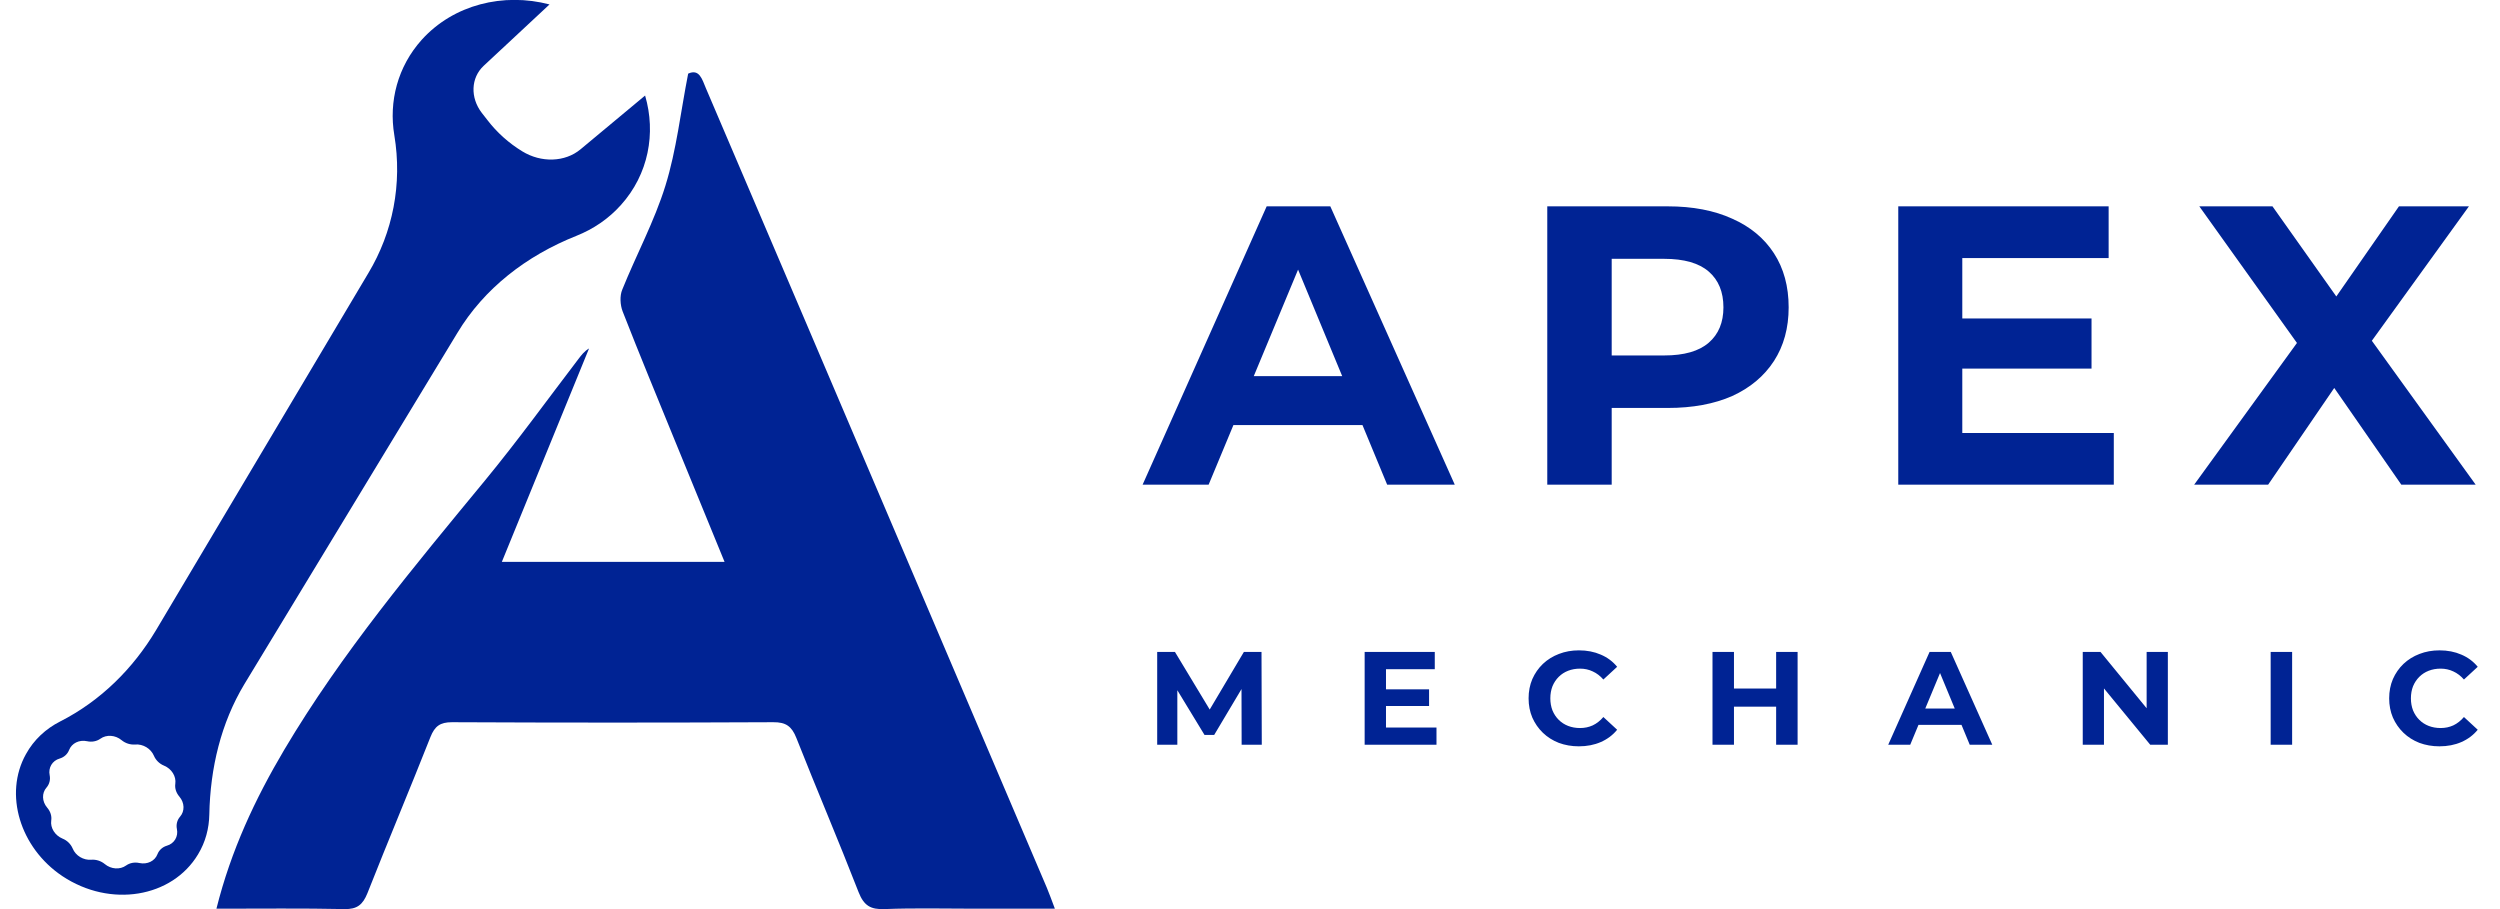<svg width="121" height="44" viewBox="0 0 121 44" fill="none" xmlns="http://www.w3.org/2000/svg">
<g clip-path="url(#clip0_142_1338)">
<path d="M9.585 41.351C9.947 40.754 10.119 40.093 10.131 39.42C10.176 37.165 10.697 34.992 11.828 33.112L22.136 16.114C23.426 13.967 25.472 12.379 27.899 11.414C28.713 11.09 29.45 10.595 30.054 9.921C31.388 8.435 31.757 6.447 31.223 4.624L28.096 7.228C27.347 7.851 26.196 7.889 25.275 7.323C24.62 6.923 24.049 6.409 23.591 5.812L23.318 5.462C22.752 4.725 22.79 3.766 23.407 3.188L26.597 0.215C24.372 -0.369 21.958 0.215 20.413 1.924C19.244 3.226 18.812 4.916 19.085 6.542C19.479 8.911 19.009 11.249 17.833 13.211L7.551 30.502C6.446 32.35 4.882 33.919 2.906 34.922C2.22 35.272 1.641 35.799 1.254 36.504C0.18 38.429 0.961 41.027 3.02 42.405C5.34 43.949 8.327 43.447 9.585 41.351ZM3.516 41.065C3.427 40.855 3.249 40.677 3.027 40.589C2.658 40.436 2.429 40.068 2.48 39.712C2.512 39.496 2.442 39.274 2.283 39.089C2.029 38.791 2.016 38.384 2.251 38.118C2.391 37.959 2.448 37.736 2.404 37.52C2.328 37.158 2.531 36.815 2.887 36.714C3.103 36.65 3.268 36.498 3.344 36.301C3.472 35.971 3.834 35.793 4.215 35.875C4.444 35.926 4.679 35.882 4.857 35.755C5.149 35.545 5.581 35.57 5.886 35.825C6.071 35.977 6.312 36.053 6.541 36.034C6.922 36.002 7.303 36.231 7.45 36.58C7.539 36.79 7.717 36.968 7.939 37.057C8.308 37.209 8.536 37.578 8.485 37.933C8.454 38.149 8.524 38.372 8.682 38.556C8.937 38.854 8.949 39.261 8.714 39.528C8.574 39.687 8.517 39.909 8.562 40.125C8.638 40.487 8.435 40.83 8.079 40.931C7.863 40.995 7.697 41.148 7.621 41.344C7.494 41.675 7.132 41.852 6.744 41.77C6.515 41.719 6.28 41.764 6.102 41.891C5.81 42.1 5.378 42.075 5.073 41.821C4.889 41.668 4.647 41.592 4.418 41.611C4.043 41.643 3.662 41.421 3.516 41.065Z" fill="#002394"/>
<path d="M24.633 11.3C23.636 11.414 22.549 11.129 21.685 10.525C20.82 9.922 20.191 9.007 19.969 8.048C20.89 9.75 22.689 11.078 24.633 11.3Z" fill="#002394"/>
<path d="M25.383 0.553C24.753 1.004 24.162 1.486 23.584 1.982C23.438 2.103 23.292 2.23 23.152 2.357C23.006 2.49 22.872 2.598 22.72 2.751C22.574 2.897 22.453 3.068 22.364 3.252C22.269 3.437 22.199 3.633 22.161 3.837C22.084 4.25 22.129 4.688 22.281 5.101C22.358 5.31 22.472 5.501 22.593 5.691C22.726 5.882 22.86 6.028 22.993 6.193C23.54 6.854 24.232 7.413 25.008 7.781C24.328 7.267 23.743 6.67 23.279 6.009C23.165 5.838 23.031 5.666 22.93 5.514C22.834 5.348 22.745 5.183 22.694 5.005C22.58 4.662 22.548 4.294 22.618 3.957C22.675 3.614 22.834 3.303 23.063 3.043C23.171 2.916 23.323 2.776 23.451 2.649C23.584 2.515 23.718 2.382 23.851 2.242C24.372 1.696 24.893 1.143 25.383 0.553Z" fill="#002394"/>
<path d="M30.861 5.691C30.893 6.924 30.499 8.08 29.806 9.001C29.45 9.458 29.031 9.865 28.541 10.189C28.3 10.347 28.04 10.493 27.766 10.614C27.499 10.729 27.194 10.843 26.915 10.97C25.777 11.484 24.722 12.151 23.82 12.971C22.911 13.784 22.168 14.749 21.634 15.81C22.326 14.838 23.153 13.974 24.074 13.231C25.002 12.488 26.031 11.859 27.143 11.364C27.423 11.237 27.696 11.129 27.995 10.995C28.287 10.862 28.561 10.703 28.815 10.525C29.323 10.163 29.768 9.719 30.105 9.21C30.448 8.702 30.689 8.131 30.823 7.533C30.944 6.93 30.969 6.308 30.861 5.691Z" fill="#002394"/>
<path d="M1.762 36.797C2.2 36.206 2.772 35.768 3.452 35.482C3.802 35.33 4.126 35.133 4.45 34.942C4.768 34.739 5.073 34.523 5.365 34.288C5.943 33.818 6.464 33.284 6.915 32.706C7.367 32.128 7.754 31.5 8.04 30.826C7.583 31.398 7.119 31.951 6.623 32.471C6.369 32.725 6.127 32.992 5.854 33.227C5.594 33.475 5.32 33.71 5.041 33.939C4.482 34.396 3.884 34.809 3.249 35.177C2.588 35.539 2.022 36.111 1.762 36.797Z" fill="#002394"/>
<path d="M10.475 43.981C11.186 41.142 12.349 38.671 13.754 36.295C16.537 31.601 20.032 27.434 23.489 23.236C25.053 21.336 26.495 19.342 27.988 17.386C28.135 17.195 28.274 17.004 28.51 16.865C27.118 20.276 25.726 23.687 24.29 27.193C27.938 27.193 31.439 27.193 35.068 27.193C34.242 25.179 33.447 23.236 32.653 21.298C31.808 19.227 30.95 17.157 30.136 15.073C30.016 14.762 29.99 14.318 30.117 14.019C30.797 12.329 31.674 10.71 32.208 8.982C32.742 7.26 32.939 5.437 33.307 3.564C33.848 3.316 33.981 3.83 34.165 4.269C35.767 8.029 37.375 11.789 38.982 15.55C42.878 24.69 46.773 33.831 50.669 42.971C50.79 43.257 50.891 43.549 51.056 43.981C49.697 43.981 48.464 43.981 47.225 43.981C45.75 43.981 44.282 43.943 42.808 44C42.134 44.026 41.81 43.829 41.556 43.181C40.584 40.678 39.529 38.214 38.544 35.717C38.322 35.158 38.042 34.949 37.425 34.955C32.24 34.98 27.061 34.98 21.875 34.955C21.303 34.955 21.043 35.145 20.833 35.673C19.835 38.201 18.78 40.703 17.783 43.232C17.56 43.784 17.287 44.013 16.671 44C14.662 43.956 12.648 43.981 10.475 43.981Z" fill="#002394"/>
</g>
<path d="M55.302 23.459L61.307 9.987H64.387L70.411 23.459H67.139L62.212 11.565H63.444L58.497 23.459H55.302ZM58.305 20.573L59.132 18.205H66.061L66.908 20.573H58.305ZM74.888 23.459V9.987H80.72C81.926 9.987 82.965 10.186 83.838 10.584C84.71 10.969 85.384 11.527 85.859 12.258C86.333 12.989 86.571 13.862 86.571 14.876C86.571 15.876 86.333 16.742 85.859 17.474C85.384 18.205 84.71 18.77 83.838 19.168C82.965 19.552 81.926 19.745 80.72 19.745H76.62L78.006 18.34V23.459H74.888ZM78.006 18.686L76.62 17.204H80.547C81.509 17.204 82.228 16.999 82.702 16.588C83.177 16.178 83.414 15.607 83.414 14.876C83.414 14.131 83.177 13.554 82.702 13.143C82.228 12.733 81.509 12.527 80.547 12.527H76.62L78.006 11.045V18.686ZM94.744 15.414H101.23V17.84H94.744V15.414ZM94.975 20.957H102.308V23.459H91.876V9.987H102.058V12.489H94.975V20.957ZM106.197 23.459L111.99 15.472V17.743L106.447 9.987H109.988L113.819 15.395L112.337 15.414L116.109 9.987H119.496L113.992 17.608V15.376L119.823 23.459H116.224L112.26 17.743H113.684L109.777 23.459H106.197Z" fill="#002394"/>
<path d="M56.008 36.045V31.554H56.868L58.78 34.723H58.324L60.204 31.554H61.057L61.07 36.045H60.095L60.088 33.049H60.268L58.767 35.57H58.298L56.765 33.049H56.983V36.045H56.008ZM67.005 33.363H69.167V34.172H67.005V33.363ZM67.082 35.211H69.526V36.045H66.049V31.554H69.443V32.388H67.082V35.211ZM76.416 36.122C76.069 36.122 75.746 36.066 75.447 35.955C75.152 35.84 74.895 35.677 74.677 35.468C74.459 35.258 74.288 35.012 74.164 34.73C74.044 34.447 73.984 34.137 73.984 33.8C73.984 33.462 74.044 33.151 74.164 32.869C74.288 32.587 74.459 32.341 74.677 32.132C74.9 31.922 75.158 31.762 75.453 31.65C75.749 31.535 76.071 31.477 76.422 31.477C76.811 31.477 77.162 31.546 77.474 31.682C77.791 31.815 78.056 32.012 78.27 32.273L77.603 32.889C77.449 32.713 77.278 32.583 77.089 32.497C76.901 32.407 76.696 32.362 76.473 32.362C76.264 32.362 76.071 32.397 75.896 32.465C75.721 32.533 75.569 32.632 75.441 32.76C75.312 32.889 75.212 33.04 75.139 33.216C75.071 33.391 75.036 33.586 75.036 33.8C75.036 34.013 75.071 34.208 75.139 34.383C75.212 34.559 75.312 34.711 75.441 34.839C75.569 34.967 75.721 35.066 75.896 35.134C76.071 35.202 76.264 35.237 76.473 35.237C76.696 35.237 76.901 35.194 77.089 35.108C77.278 35.018 77.449 34.884 77.603 34.704L78.27 35.32C78.056 35.581 77.791 35.78 77.474 35.917C77.162 36.053 76.809 36.122 76.416 36.122ZM85.965 31.554H87.004V36.045H85.965V31.554ZM83.924 36.045H82.885V31.554H83.924V36.045ZM86.041 34.204H83.847V33.325H86.041V34.204ZM91.39 36.045L93.391 31.554H94.418L96.426 36.045H95.335L93.693 32.08H94.103L92.455 36.045H91.39ZM92.39 35.083L92.666 34.294H94.976L95.258 35.083H92.39ZM100.805 36.045V31.554H101.665L104.314 34.788H103.897V31.554H104.924V36.045H104.071L101.415 32.812H101.832V36.045H100.805ZM109.9 36.045V31.554H110.939V36.045H109.9ZM118.068 36.122C117.721 36.122 117.398 36.066 117.099 35.955C116.804 35.84 116.547 35.677 116.329 35.468C116.111 35.258 115.94 35.012 115.816 34.73C115.696 34.447 115.636 34.137 115.636 33.8C115.636 33.462 115.696 33.151 115.816 32.869C115.94 32.587 116.111 32.341 116.329 32.132C116.552 31.922 116.81 31.762 117.105 31.65C117.401 31.535 117.723 31.477 118.074 31.477C118.463 31.477 118.814 31.546 119.126 31.682C119.443 31.815 119.708 32.012 119.922 32.273L119.255 32.889C119.101 32.713 118.93 32.583 118.741 32.497C118.553 32.407 118.348 32.362 118.125 32.362C117.916 32.362 117.723 32.397 117.548 32.465C117.373 32.533 117.221 32.632 117.093 32.76C116.964 32.889 116.864 33.04 116.791 33.216C116.723 33.391 116.688 33.586 116.688 33.8C116.688 34.013 116.723 34.208 116.791 34.383C116.864 34.559 116.964 34.711 117.093 34.839C117.221 34.967 117.373 35.066 117.548 35.134C117.723 35.202 117.916 35.237 118.125 35.237C118.348 35.237 118.553 35.194 118.741 35.108C118.93 35.018 119.101 34.884 119.255 34.704L119.922 35.32C119.708 35.581 119.443 35.78 119.126 35.917C118.814 36.053 118.461 36.122 118.068 36.122Z" fill="#002394"/>
<defs>
<clipPath id="clip0_142_1338">
<rect width="50.286" height="44" fill="white" transform="translate(0.771)"/>
</clipPath>
</defs>
</svg>
